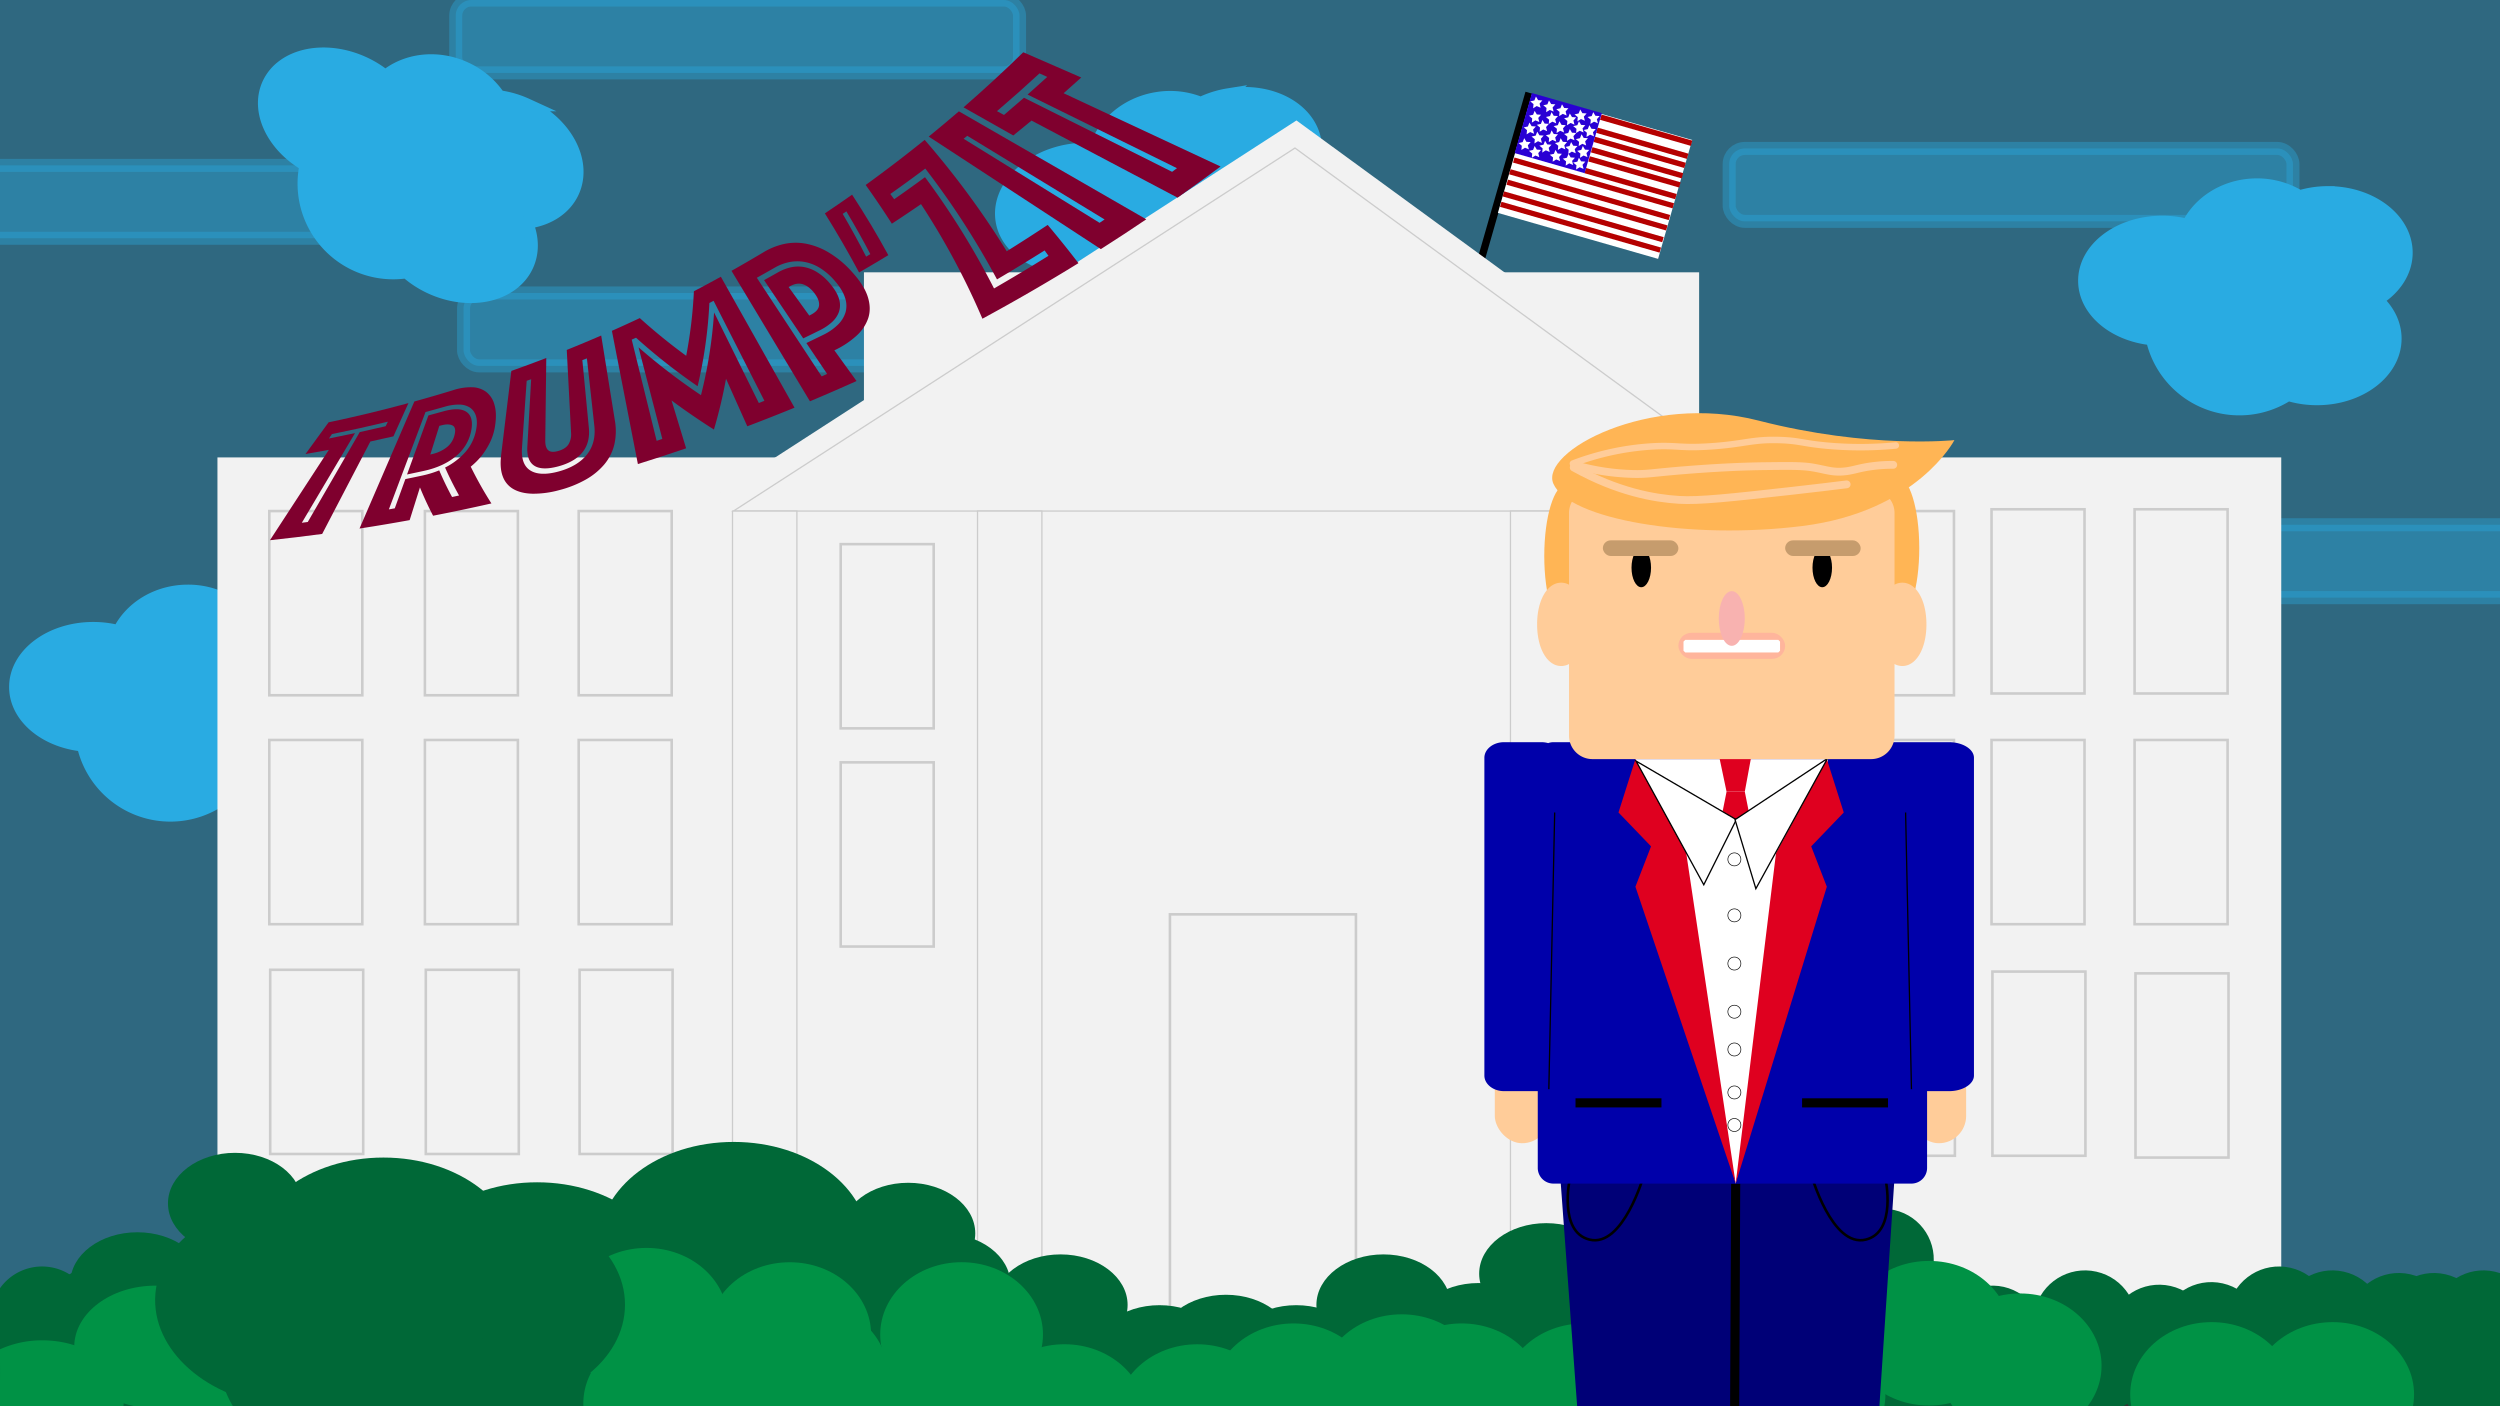 <svg xmlns="http://www.w3.org/2000/svg" width="1920" height="1080" viewBox="0 0 1920 1080"><rect x="0" y="0" width="1920" height="1080" fill="#333333" stroke="none"/><defs><style>.cls-1,.cls-2,.cls-3{fill:#29abe2;}.cls-1{opacity:0.44;}.cls-2,.cls-3{stroke:#29abe2;stroke-width:10px;}.cls-13,.cls-14,.cls-17,.cls-19,.cls-2,.cls-20,.cls-21,.cls-24,.cls-3,.cls-8,.cls-9{stroke-miterlimit:10;}.cls-2{opacity:0.37;}.cls-19,.cls-20,.cls-21,.cls-24,.cls-4{fill:#fff;}.cls-5{fill:#b50000;}.cls-6{fill:#2900d4;}.cls-7,.cls-8,.cls-9{fill:#f2f2f2;}.cls-8,.cls-9{stroke:#ccc;}.cls-14,.cls-9{stroke-width:2px;}.cls-10{fill:#006837;}.cls-11{fill:#009245;}.cls-12{fill:#007;}.cls-13,.cls-14,.cls-17,.cls-19,.cls-20,.cls-21{stroke:#000;}.cls-13,.cls-21{stroke-width:7px;}.cls-14,.cls-27,.cls-28{fill:none;}.cls-15{fill:#fc9;}.cls-16{fill:#00a;}.cls-18{fill:#df001f;}.cls-20{stroke-width:0.5px;}.cls-22{fill:#ffb59c;}.cls-23{fill:#ffb555;}.cls-24{stroke:#fff;stroke-width:4.146px;}.cls-25{fill:#f8b2b0;}.cls-26{fill:#c69c6d;}.cls-27,.cls-28{stroke:#fc9;stroke-linecap:round;stroke-linejoin:round;}.cls-27{stroke-width:6px;}.cls-28{stroke-width:4.968px;}.cls-29{fill:#7f002e;}</style></defs><title>Titelskærm</title><g id="Layer_1" data-name="Layer 1"><path class="cls-1" d="M0,0V1046.055c.05,4.543.04,9.087,0,13.633V1066H1920V0Z"/><rect class="cls-2" x="1328" y="114" width="433" height="56" rx="12"/><rect class="cls-2" x="-87" y="127" width="433" height="56" rx="12"/><rect class="cls-2" x="350" width="433" height="56" rx="12"/><rect class="cls-2" x="1504" y="403" width="433" height="56" rx="12"/><rect class="cls-2" x="356" y="225" width="433" height="56" rx="12"/><path class="cls-3" d="M1825.171,230.241c13.86-8.448,22.762-21.5,22.762-36.16,0-25.473-26.845-46.123-59.959-46.123a75.788,75.788,0,0,0-21.88,3.182A62.191,62.191,0,0,0,1733.336,142c-23.725,0-44.102,12.836-53.019,31.194a77.197,77.197,0,0,0-19.712-2.528c-32.919,0-59.604,20.125-59.604,44.952,0,22.871,22.654,41.739,51.959,44.571a68.488,68.488,0,0,0,104.268,42.718,75.716,75.716,0,0,0,22.232,3.289c33.114,0,59.959-20.65,59.959-46.123C1839.418,248.694,1834.051,238.285,1825.171,230.241Z"/><path class="cls-3" d="M236.171,542.241c13.86-8.448,22.762-21.5,22.762-36.16,0-25.473-26.845-46.123-59.959-46.123a75.788,75.788,0,0,0-21.88,3.182A62.191,62.191,0,0,0,144.336,454c-23.725,0-44.102,12.836-53.019,31.194a77.197,77.197,0,0,0-19.712-2.528C38.686,482.666,12,502.791,12,527.617c0,22.871,22.654,41.739,51.959,44.571a68.488,68.488,0,0,0,104.268,42.718,75.716,75.716,0,0,0,22.232,3.289c33.114,0,59.959-20.65,59.959-46.123C250.418,560.693,245.05,550.284,236.171,542.241Z"/><path class="cls-3" d="M404.194,170.759c16.114-1.947,29.623-10.139,35.697-23.481,10.553-23.184-5.325-53.1-35.465-66.818a75.791,75.791,0,0,0-21.233-6.168,62.191,62.191,0,0,0-26.027-21.89c-21.593-9.829-45.457-6.587-61.178,6.426a77.202,77.202,0,0,0-16.894-10.467c-29.961-13.637-62.587-6.375-72.871,16.22-9.475,20.816,3.327,47.373,28.826,62.092a68.488,68.488,0,0,0,77.203,82.075,75.715,75.715,0,0,0,18.872,12.203c30.139,13.719,63.127,6.045,73.679-17.139C409.517,193.456,408.944,181.758,404.194,170.759Z"/><path class="cls-3" d="M993.229,148.073c12.327-10.56,19.022-24.87,16.672-39.34-4.082-25.143-33.889-41.224-66.576-35.917a75.787,75.787,0,0,0-21.087,6.647A62.191,62.191,0,0,0,888.439,75.69c-23.418,3.802-41.475,19.738-47.335,39.287a77.195,77.195,0,0,0-19.863.664c-32.493,5.276-55.609,29.418-51.63,53.923,3.665,22.575,29.05,37.569,58.43,35.668a68.489,68.489,0,0,0,109.766,25.456,75.716,75.716,0,0,0,22.471-.317c32.687-5.307,55.875-29.992,51.793-55.135C1010.248,164.004,1003.282,154.59,993.229,148.073Z"/><rect x="1142.633" y="67.167" width="5.652" height="209.029" transform="translate(91.776 -309.258) rotate(16.01)"/><rect class="cls-4" x="1161" y="88" width="128" height="95" transform="translate(84.882 -332.599) rotate(16.01)"/><rect class="cls-5" x="1150.091" y="172.462" width="127.499" height="4.058" transform="translate(95.203 -328.009) rotate(16.01)"/><rect class="cls-5" x="1152.091" y="164.462" width="127.499" height="4.058" transform="translate(93.074 -328.871) rotate(16.01)"/><rect class="cls-5" x="1155.091" y="155.462" width="127.499" height="4.058" transform="translate(90.709 -330.047) rotate(16.01)"/><rect class="cls-5" x="1157.091" y="147.462" width="127.499" height="4.058" transform="translate(88.58 -330.909) rotate(16.01)"/><rect class="cls-5" x="1160.091" y="138.462" width="127.499" height="4.058" transform="translate(86.214 -332.086) rotate(16.01)"/><rect class="cls-5" x="1216.017" y="138.92" width="72.525" height="4.184" transform="translate(87.46 -339.909) rotate(16.01)"/><rect class="cls-5" x="1219.017" y="129.92" width="72.525" height="4.184" transform="translate(85.095 -341.085) rotate(16.01)"/><rect class="cls-5" x="1221.017" y="122.92" width="72.525" height="4.184" transform="translate(83.242 -341.908) rotate(16.01)"/><rect class="cls-5" x="1223.017" y="114.92" width="72.525" height="4.184" transform="translate(81.113 -342.77) rotate(16.01)"/><rect class="cls-5" x="1225.017" y="107.92" width="72.525" height="4.184" transform="translate(79.26 -343.593) rotate(16.01)"/><rect class="cls-5" x="1228.017" y="97.92" width="72.525" height="4.184" transform="translate(76.618 -344.808) rotate(16.01)"/><rect class="cls-6" x="1168.812" y="78.239" width="55.889" height="47.984" transform="translate(74.611 -326.1) rotate(16.01)"/><polygon class="cls-4" points="1183.183 82.727 1180.192 81.443 1177.439 83.179 1177.736 79.938 1175.234 77.855 1178.409 77.136 1179.616 74.114 1181.281 76.911 1184.528 77.125 1182.383 79.572 1183.183 82.727"/><polygon class="cls-4" points="1182.183 93.727 1179.192 92.443 1176.439 94.179 1176.736 90.938 1174.234 88.855 1177.409 88.136 1178.616 85.114 1180.281 87.911 1183.528 88.125 1181.383 90.572 1182.183 93.727"/><polygon class="cls-4" points="1195.183 94.727 1192.192 93.443 1189.439 95.179 1189.736 91.938 1187.234 89.855 1190.409 89.136 1191.616 86.114 1193.281 88.911 1196.528 89.125 1194.383 91.572 1195.183 94.727"/><polygon class="cls-4" points="1193.183 85.727 1190.192 84.443 1187.439 86.179 1187.736 82.938 1185.234 80.855 1188.409 80.136 1189.616 77.114 1191.281 79.911 1194.528 80.125 1192.383 82.572 1193.183 85.727"/><polygon class="cls-4" points="1188.183 100.727 1185.192 99.443 1182.439 101.179 1182.736 97.938 1180.234 95.855 1183.409 95.136 1184.616 92.114 1186.281 94.911 1189.528 95.125 1187.383 97.572 1188.183 100.727"/><polygon class="cls-4" points="1178.183 102.727 1175.192 101.443 1172.439 103.179 1172.736 99.938 1170.234 97.855 1173.409 97.136 1174.616 94.114 1176.281 96.911 1179.528 97.125 1177.383 99.572 1178.183 102.727"/><polygon class="cls-4" points="1174.183 114.727 1171.192 113.443 1168.439 115.179 1168.736 111.938 1166.234 109.855 1169.409 109.136 1170.616 106.114 1172.281 108.911 1175.528 109.125 1173.383 111.572 1174.183 114.727"/><polygon class="cls-4" points="1184.183 109.727 1181.192 108.443 1178.439 110.179 1178.736 106.938 1176.234 104.855 1179.409 104.136 1180.616 101.114 1182.281 103.911 1185.528 104.125 1183.383 106.572 1184.183 109.727"/><polygon class="cls-4" points="1182.183 120.727 1179.192 119.443 1176.439 121.179 1176.736 117.938 1174.234 115.855 1177.409 115.136 1178.616 112.114 1180.281 114.911 1183.528 115.125 1181.383 117.572 1182.183 120.727"/><polygon class="cls-4" points="1190.183 116.727 1187.192 115.443 1184.439 117.179 1184.736 113.938 1182.234 111.855 1185.409 111.136 1186.616 108.114 1188.281 110.911 1191.528 111.125 1189.383 113.572 1190.183 116.727"/><polygon class="cls-4" points="1195.183 108.727 1192.192 107.443 1189.439 109.179 1189.736 105.938 1187.234 103.855 1190.409 103.136 1191.616 100.114 1193.281 102.911 1196.528 103.125 1194.383 105.572 1195.183 108.727"/><polygon class="cls-4" points="1201.183 101.727 1198.192 100.443 1195.439 102.179 1195.736 98.938 1193.234 96.855 1196.409 96.136 1197.616 93.114 1199.281 95.911 1202.528 96.125 1200.383 98.572 1201.183 101.727"/><polygon class="cls-4" points="1203.183 88.727 1200.192 87.443 1197.439 89.179 1197.736 85.938 1195.234 83.855 1198.409 83.136 1199.616 80.114 1201.281 82.911 1204.528 83.125 1202.383 85.572 1203.183 88.727"/><polygon class="cls-4" points="1209.183 95.727 1206.192 94.443 1203.439 96.179 1203.736 92.938 1201.234 90.855 1204.409 90.136 1205.616 87.114 1207.281 89.911 1210.528 90.125 1208.383 92.572 1209.183 95.727"/><polygon class="cls-4" points="1217.183 92.727 1214.192 91.443 1211.439 93.179 1211.736 89.938 1209.234 87.855 1212.409 87.136 1213.616 84.114 1215.281 86.911 1218.528 87.125 1216.383 89.572 1217.183 92.727"/><polygon class="cls-4" points="1227.183 94.727 1224.192 93.443 1221.439 95.179 1221.736 91.938 1219.234 89.855 1222.409 89.136 1223.616 86.114 1225.281 88.911 1228.528 89.125 1226.383 91.572 1227.183 94.727"/><polygon class="cls-4" points="1216.183 101.727 1213.192 100.443 1210.439 102.179 1210.736 98.938 1208.234 96.855 1211.409 96.136 1212.616 93.114 1214.281 95.911 1217.528 96.125 1215.383 98.572 1216.183 101.727"/><polygon class="cls-4" points="1224.183 104.727 1221.192 103.443 1218.439 105.179 1218.736 101.938 1216.234 99.855 1219.409 99.136 1220.616 96.114 1222.281 98.911 1225.528 99.125 1223.383 101.572 1224.183 104.727"/><polygon class="cls-4" points="1209.183 107.727 1206.192 106.443 1203.439 108.179 1203.736 104.938 1201.234 102.855 1204.409 102.136 1205.616 99.114 1207.281 101.911 1210.528 102.125 1208.383 104.572 1209.183 107.727"/><polygon class="cls-4" points="1202.183 114.727 1199.192 113.443 1196.439 115.179 1196.736 111.938 1194.234 109.855 1197.409 109.136 1198.616 106.114 1200.281 108.911 1203.528 109.125 1201.383 111.572 1202.183 114.727"/><polygon class="cls-4" points="1218.183 111.727 1215.192 110.443 1212.439 112.179 1212.736 108.938 1210.234 106.855 1213.409 106.136 1214.616 103.114 1216.281 105.911 1219.528 106.125 1217.383 108.572 1218.183 111.727"/><polygon class="cls-4" points="1210.183 117.727 1207.192 116.443 1204.439 118.179 1204.736 114.938 1202.234 112.855 1205.409 112.136 1206.616 109.114 1208.281 111.911 1211.528 112.125 1209.383 114.572 1210.183 117.727"/><polygon class="cls-4" points="1219.183 120.727 1216.192 119.443 1213.439 121.179 1213.736 117.938 1211.234 115.855 1214.409 115.136 1215.616 112.114 1217.281 114.911 1220.528 115.125 1218.383 117.572 1219.183 120.727"/><polygon class="cls-4" points="1216.183 129.727 1213.192 128.443 1210.439 130.179 1210.736 126.938 1208.234 124.855 1211.409 124.136 1212.616 121.114 1214.281 123.911 1217.528 124.125 1215.383 126.572 1216.183 129.727"/><polygon class="cls-4" points="1208.183 126.727 1205.192 125.443 1202.439 127.179 1202.736 123.938 1200.234 121.855 1203.409 121.136 1204.616 118.114 1206.281 120.911 1209.528 121.125 1207.383 123.572 1208.183 126.727"/><polygon class="cls-4" points="1198.183 123.727 1195.192 122.443 1192.439 124.179 1192.736 120.938 1190.234 118.855 1193.409 118.136 1194.616 115.114 1196.281 117.911 1199.528 118.125 1197.383 120.572 1198.183 123.727"/><rect class="cls-7" x="663.514" y="209.138" width="641.417" height="193.661"/><rect class="cls-7" x="167" y="351.294" width="1585" height="673.007"/><polygon class="cls-7" points="1501.339 461.748 424.528 461.748 995.675 92.503 1501.339 461.748"/><polygon class="cls-8" points="1376.352 392.498 563.25 392.498 994.524 113.681 1376.352 392.498"/><rect class="cls-8" x="562.563" y="392.498" width="49.445" height="619.441"/><rect class="cls-8" x="750.731" y="392.498" width="49.445" height="619.441"/><rect class="cls-8" x="1160.029" y="392.498" width="49.445" height="619.441"/><rect class="cls-8" x="1327.594" y="392.498" width="49.445" height="619.441"/><rect class="cls-9" x="206.831" y="392.498" width="71.421" height="141.469"/><rect class="cls-9" x="206.831" y="568.304" width="71.421" height="141.469"/><rect class="cls-9" x="207.518" y="744.797" width="71.421" height="141.469"/><rect class="cls-9" x="326.324" y="392.498" width="71.421" height="141.469"/><rect class="cls-9" x="645.659" y="417.908" width="71.421" height="141.469"/><rect class="cls-9" x="1233.51" y="417.908" width="71.421" height="141.469"/><rect class="cls-9" x="1233.51" y="585.473" width="71.421" height="141.469"/><rect class="cls-9" x="645.659" y="585.473" width="71.421" height="141.469"/><rect class="cls-9" x="326.324" y="568.304" width="71.421" height="141.469"/><rect class="cls-9" x="327.011" y="744.797" width="71.421" height="141.469"/><rect class="cls-9" x="444.444" y="392.498" width="71.421" height="141.469"/><rect class="cls-9" x="444.444" y="568.304" width="71.421" height="141.469"/><rect class="cls-9" x="445.13" y="744.797" width="71.421" height="141.469"/><rect class="cls-9" x="1639.374" y="391.125" width="71.421" height="141.469"/><rect class="cls-9" x="1529.496" y="391.125" width="71.421" height="141.469"/><rect class="cls-9" x="1429.231" y="392.498" width="71.421" height="141.469"/><rect class="cls-9" x="1429.231" y="568.304" width="71.421" height="141.469"/><rect class="cls-9" x="1429.918" y="746.17" width="71.421" height="141.469"/><rect class="cls-9" x="1529.496" y="568.304" width="71.421" height="141.469"/><rect class="cls-9" x="1530.182" y="746.17" width="71.421" height="141.469"/><rect class="cls-9" x="1639.374" y="568.304" width="71.421" height="141.469"/><rect class="cls-9" x="1640.061" y="747.544" width="71.421" height="141.469"/><rect class="cls-9" x="898.513" y="702.219" width="142.842" height="313.154"/><ellipse class="cls-10" cx="294.5" cy="967" rx="103.5" ry="78"/><ellipse class="cls-10" cx="412.5" cy="986" rx="103.5" ry="78"/><ellipse class="cls-10" cx="563.5" cy="955" rx="103.5" ry="78"/><ellipse class="cls-10" cx="464.5" cy="1063.188" rx="51.5" ry="38.812"/><ellipse class="cls-10" cx="538.5" cy="1014.188" rx="51.5" ry="38.812"/><ellipse class="cls-10" cx="697.5" cy="947.188" rx="51.5" ry="38.812"/><ellipse class="cls-10" cx="654.5" cy="1002.188" rx="51.5" ry="38.812"/><ellipse class="cls-10" cx="602.5" cy="1024.188" rx="51.5" ry="38.812"/><ellipse class="cls-10" cx="724.5" cy="986.188" rx="51.5" ry="38.812"/><ellipse class="cls-10" cx="814.5" cy="1002.188" rx="51.5" ry="38.812"/><ellipse class="cls-10" cx="748.5" cy="1024.188" rx="51.5" ry="38.812"/><ellipse class="cls-10" cx="890.5" cy="1041.188" rx="51.5" ry="38.812"/><ellipse class="cls-10" cx="838.5" cy="1041.188" rx="51.5" ry="38.812"/><ellipse class="cls-10" cx="995.5" cy="1041.188" rx="51.5" ry="38.812"/><ellipse class="cls-10" cx="941.5" cy="1033.188" rx="51.5" ry="38.812"/><ellipse class="cls-10" cx="1062.5" cy="1002.188" rx="51.5" ry="38.812"/><ellipse class="cls-10" cx="1135.5" cy="1024.188" rx="51.5" ry="38.812"/><ellipse class="cls-10" cx="1070.5" cy="1033.188" rx="51.5" ry="38.812"/><ellipse class="cls-10" cx="1187.5" cy="1033.188" rx="51.5" ry="38.812"/><ellipse class="cls-10" cx="1187.5" cy="978.188" rx="51.5" ry="38.812"/><ellipse class="cls-10" cx="1285.5" cy="1002.188" rx="51.5" ry="38.812"/><ellipse class="cls-10" cx="1274.5" cy="1049.188" rx="51.5" ry="38.812"/><ellipse class="cls-10" cx="1187.5" cy="1056.188" rx="51.5" ry="38.812"/><ellipse class="cls-10" cx="1021.5" cy="1056.188" rx="51.5" ry="38.812"/><ellipse class="cls-10" cx="903.5" cy="1056.188" rx="51.5" ry="38.812"/><path class="cls-10" d="M748.235,1090.026A31.274,31.274,0,0,0,754,1072.188c0-21.435-23.057-38.812-51.5-38.812s-51.5,17.377-51.5,38.812a30.919,30.919,0,0,0,4.764,16.303C686.588,1088.349,717.411,1089.535,748.235,1090.026Z"/><ellipse class="cls-10" cx="672.5" cy="1025.188" rx="51.5" ry="38.812"/><ellipse class="cls-10" cx="563.5" cy="1037.188" rx="51.5" ry="38.812"/><ellipse class="cls-10" cx="520.5" cy="1037.188" rx="51.5" ry="38.812"/><path class="cls-10" d="M584.395,1092.251c3.716-.428,7.433-.856,11.158-1.195,11.46-1.045,22.954-1.703,34.454-2.093,10.62-.36,21.239-.486,31.858-.478a30.265,30.265,0,0,0,5.576-11.778c4.724-20.908-13.937-42.939-41.681-49.207s-54.063,5.6-58.787,26.508C563.831,1067.919,571.048,1082.32,584.395,1092.251Z"/><path class="cls-10" d="M509.444,1097.231q3.529-.496,7.062-.863c16.817-1.764,33.743-1.436,50.603-2.443,3.566-.213,7.119-.548,10.669-.928a31.024,31.024,0,0,0,8.645-15.273c4.724-20.908-13.937-42.939-41.681-49.207s-54.063,5.6-58.787,26.508C482.365,1070.919,492.291,1087.457,509.444,1097.231Z"/><path class="cls-10" d="M271.768,1094.514c11.796.081,22.67-2.127,34.209-3.958,8.316-1.319,20.277-3.728,27.706,1.702a5.13,5.13,0,0,1,2.071,5.193c2.026.444,4.032.97,6.019,1.566a30.778,30.778,0,0,0,7.706-14.293c4.724-20.908-13.937-42.939-41.681-49.207s-54.063,5.6-58.787,26.508c-2.52,11.155,1.627,22.625,10.249,31.854C263.427,1094.25,267.597,1094.485,271.768,1094.514Z"/><ellipse class="cls-10" cx="804.408" cy="1057.381" rx="38.812" ry="51.5" transform="translate(-404.25 1608.991) rotate(-77.269)"/><ellipse class="cls-10" cx="1106.061" cy="1073.368" rx="38.812" ry="51.5" transform="translate(-184.667 1915.692) rotate(-77.269)"/><ellipse class="cls-10" cx="1030.338" cy="1071.185" rx="38.812" ry="38.791" transform="translate(-241.573 1840.129) rotate(-77.269)"/><ellipse class="cls-10" cx="1337.338" cy="1033.185" rx="38.812" ry="38.791" transform="translate(34.837 2109.956) rotate(-77.269)"/><ellipse class="cls-10" cx="1362.338" cy="1063.185" rx="38.812" ry="38.791" transform="translate(25.066 2157.73) rotate(-77.269)"/><ellipse class="cls-10" cx="1393.338" cy="1024.185" rx="38.812" ry="38.791" transform="translate(87.275 2157.562) rotate(-77.269)"/><ellipse class="cls-10" cx="1465.338" cy="1024.185" rx="38.812" ry="38.791" transform="translate(143.408 2227.792) rotate(-77.269)"/><ellipse class="cls-10" cx="1415.338" cy="1057.185" rx="38.812" ry="38.791" transform="translate(72.238 2204.749) rotate(-77.269)"/><ellipse class="cls-10" cx="1446.338" cy="967.185" rx="38.812" ry="38.791" transform="translate(184.194 2164.821) rotate(-77.269)"/><ellipse class="cls-10" cx="1530.338" cy="1026.185" rx="38.812" ry="38.791" transform="translate(192.133 2292.754) rotate(-77.269)"/><ellipse class="cls-10" cx="1613.338" cy="1045.185" rx="38.812" ry="38.791" transform="translate(238.309 2388.526) rotate(-77.269)"/><ellipse class="cls-10" cx="1698.338" cy="1024.185" rx="39.514" ry="39.604" transform="translate(325.06 2455.064) rotate(-77.269)"/><ellipse class="cls-10" cx="1658.338" cy="1026.185" rx="39.514" ry="39.604" transform="translate(291.925 2417.607) rotate(-77.269)"/><ellipse class="cls-10" cx="1601.338" cy="1015.185" rx="39.514" ry="39.604" transform="translate(258.216 2353.432) rotate(-77.269)"/><ellipse class="cls-10" cx="1525.338" cy="1063.185" rx="39.514" ry="39.604" transform="translate(152.144 2316.723) rotate(-77.269)"/><ellipse class="cls-10" cx="1495.338" cy="1063.185" rx="39.514" ry="39.604" transform="translate(128.756 2287.46) rotate(-77.269)"/><ellipse class="cls-10" cx="1590.338" cy="1063.185" rx="39.514" ry="39.604" transform="translate(202.82 2380.125) rotate(-77.269)"/><ellipse class="cls-10" cx="1710.338" cy="1057.185" rx="39.514" ry="39.604" transform="translate(302.227 2492.497) rotate(-77.269)"/><ellipse class="cls-10" cx="1667.338" cy="1057.185" rx="39.514" ry="39.604" transform="translate(268.703 2450.554) rotate(-77.269)"/><ellipse class="cls-10" cx="1791.338" cy="1015.185" rx="39.514" ry="39.604" transform="translate(406.344 2538.761) rotate(-77.269)"/><ellipse class="cls-10" cx="1750.338" cy="1012.185" rx="39.514" ry="39.604" transform="translate(377.306 2496.43) rotate(-77.269)"/><ellipse class="cls-10" cx="1768.338" cy="1080.185" rx="39.514" ry="39.604" transform="translate(325.011 2567.002) rotate(-77.269)"/><ellipse class="cls-10" cx="1846.338" cy="1068.185" rx="39.514" ry="39.604" transform="translate(397.526 2633.729) rotate(-77.269)"/><ellipse class="cls-10" cx="1822.338" cy="1063.185" rx="39.514" ry="39.604" transform="translate(383.693 2606.421) rotate(-77.269)"/><ellipse class="cls-10" cx="1869.338" cy="1017.185" rx="39.514" ry="39.604" transform="translate(465.204 2616.403) rotate(-77.269)"/><ellipse class="cls-10" cx="1842.338" cy="1017.185" rx="39.514" ry="39.604" transform="translate(444.154 2590.066) rotate(-77.269)"/><ellipse class="cls-10" cx="1899.338" cy="1080.185" rx="39.514" ry="39.604" transform="translate(427.142 2694.781) rotate(-77.269)"/><ellipse class="cls-10" cx="1907.338" cy="1015.185" rx="39.514" ry="39.604" transform="translate(496.781 2651.909) rotate(-77.269)"/><ellipse class="cls-10" cx="1434.338" cy="1068.185" rx="39.514" ry="39.604" transform="translate(76.321 2231.858) rotate(-77.269)"/><ellipse class="cls-10" cx="1326.338" cy="1072.185" rx="39.514" ry="39.604" transform="translate(-11.78 2129.632) rotate(-77.269)"/><ellipse class="cls-10" cx="1213.338" cy="1072.185" rx="39.514" ry="39.604" transform="translate(-99.877 2019.41) rotate(-77.269)"/><ellipse class="cls-10" cx="1135.338" cy="1080.185" rx="39.514" ry="39.604" transform="translate(-168.491 1949.564) rotate(-77.269)"/><ellipse class="cls-10" cx="969.338" cy="1066.185" rx="39.514" ry="39.604" transform="translate(-284.253 1776.731) rotate(-77.269)"/><ellipse class="cls-10" cx="882.338" cy="1063.185" rx="39.514" ry="39.604" transform="translate(-349.154 1689.531) rotate(-77.269)"/><ellipse class="cls-10" cx="393.338" cy="1066.185" rx="39.514" ry="39.604" transform="translate(-733.317 1214.892) rotate(-77.269)"/><path class="cls-10" d="M759.046,1025.642a39.49,39.49,0,0,0-39.132,63.798c16.975.402,33.951.781,50.927.795a4.656,4.656,0,0,1,4.791,4.371,39.487,39.487,0,0,0-16.586-68.964Z"/><path class="cls-10" d="M179.57,1083.444c14.34,1.726,28.69,3.385,42.998,5.377q2.474.345,4.955.719a39.602,39.602,0,1,0-67.052-7.668A190.858,190.858,0,0,1,179.57,1083.444Z"/><path class="cls-10" d="M92.377,1081.557c8.52-.207,16.986-.677,25.445-.378a39.613,39.613,0,1,0-62.862.062C67.429,1081.288,79.919,1081.859,92.377,1081.557Z"/><path class="cls-10" d="M-.267,1082.342a78.586,78.586,0,0,1,11.663-.822c13.553-.039,27.104-.239,40.657-.287.573-.002,1.145.004,1.718.005a39.219,39.219,0,0,0,7.198-15.325A39.61,39.61,0,0,0-.788,1025.1C.551,1044.137-.104,1063.26-.267,1082.342Z"/><path class="cls-10" d="M41.046,973.642A39.601,39.601,0,0,0-1.387,991.448c-.333,4.29-.825,8.59-1.35,12.894v8.486a5.197,5.197,0,0,1,1.093,2.648c.696,6.341,1.117,12.694,1.366,19.054a39.549,39.549,0,1,0,41.325-60.888Z"/><ellipse class="cls-10" cx="74.338" cy="1012.185" rx="39.514" ry="39.604" transform="translate(-929.344 861.635) rotate(-77.269)"/><path class="cls-10" d="M143.961,1026.523c-27.743-6.268-54.063,5.6-58.787,26.508-2.225,9.846.739,19.94,7.393,28.521,12.141-.3,24.171-1.123,36.229.533,1.255-.11,2.513-.198,3.779-.247a101.964,101.964,0,0,1,15.281.709c10.456-1.478,21.482-.335,31.715.896q1.474.177,2.949.353a29.773,29.773,0,0,0,3.123-8.067C190.365,1054.822,171.704,1032.792,143.961,1026.523Z"/><ellipse class="cls-10" cx="180.5" cy="924.188" rx="51.5" ry="38.812"/><ellipse class="cls-10" cx="137.5" cy="1017.188" rx="51.5" ry="38.812"/><ellipse class="cls-10" cx="105.5" cy="985.188" rx="51.5" ry="38.812"/><path class="cls-11" d="M164.5,1007.377c-34.518,0-62.5,21.088-62.5,47.102,0,9.88,4.059,19.035,10.96,26.606a120.329,120.329,0,0,1,15.842,1c1.253-.11,2.509-.198,3.772-.246a101.964,101.964,0,0,1,15.281.709c10.456-1.478,21.482-.335,31.715.896,9.989,1.202,19.982,2.378,29.964,3.651C220.336,1078.631,227,1067.149,227,1054.478,227,1028.465,199.018,1007.377,164.5,1007.377Z"/><path class="cls-11" d="M-.263,1082.342a78.603,78.603,0,0,1,11.659-.822c13.553-.039,27.104-.239,40.657-.287,13.434-.048,26.898.649,40.324.324q1.129-.027,2.256-.061A35.82,35.82,0,0,0,95,1076.478c0-26.014-27.982-47.102-62.5-47.102A77.837,77.837,0,0,0-.214,1036.365C.306,1051.674-.133,1067.021-.263,1082.342Z"/><path class="cls-11" d="M110.506,1081.087c4.257-.031,8.508.059,12.76.4,32.763-1.469,58.734-21.949,58.734-47.009,0-26.014-27.982-47.102-62.5-47.102S57,1008.465,57,1034.478C57,1058.189,80.251,1077.8,110.506,1081.087Z"/><path class="cls-11" d="M483.306,1101.629c2.904-.344,5.81-.587,8.719-.788a141.427,141.427,0,0,1,24.482-4.472c16.817-1.764,33.743-1.436,50.603-2.443,5.167-.309,10.309-.873,15.449-1.463A50.23,50.23,0,0,0,589,1067.911c0-30.664-27.982-55.522-62.5-55.522s-62.5,24.858-62.5,55.522c0,13.906,5.764,26.608,15.276,36.344A5.546,5.546,0,0,1,483.306,1101.629Z"/><path class="cls-11" d="M466.365,1113.817a63.014,63.014,0,0,1,12.163-7.803,5.709,5.709,0,0,1,4.777-4.385c2.904-.344,5.81-.587,8.719-.788a141.427,141.427,0,0,1,24.482-4.472c16.817-1.764,33.743-1.436,50.603-2.443,1.106-.066,2.211-.146,3.315-.233A49.738,49.738,0,0,0,573,1077.918c0-30.664-27.982-55.522-62.5-55.522s-62.5,24.858-62.5,55.522c0,14.734,6.474,28.116,17.017,38.056A4.008,4.008,0,0,1,466.365,1113.817Z"/><ellipse class="cls-11" cx="496.5" cy="1013.922" rx="62.5" ry="55.522"/><path class="cls-11" d="M573.451,1093.428c7.376-.687,14.722-1.699,22.102-2.372,11.46-1.045,22.954-1.703,34.454-2.093,13.352-.453,26.704-.541,40.056-.445A51.25,51.25,0,0,0,682,1055.897c0-30.664-27.982-55.522-62.5-55.522s-62.5,24.858-62.5,55.522C557,1070.37,563.238,1083.545,573.451,1093.428Z"/><path class="cls-11" d="M759.936,1090.174c.034-.751.065-1.503.065-2.261,0-30.664-27.982-55.522-62.5-55.522S635,1057.25,635,1087.913c0,.305.02.605.026.908C676.663,1087.68,718.298,1089.795,759.936,1090.174Z"/><ellipse class="cls-11" cx="606.5" cy="1024.926" rx="62.5" ry="55.522"/><ellipse class="cls-11" cx="738.5" cy="1024.901" rx="62.5" ry="55.522"/><path class="cls-11" d="M817.5,1032.38c-34.518,0-62.5,24.858-62.5,55.522,0,.745.03,1.484.063,2.221q7.889.096,15.778.112c6.445.005,6.435,10.005,0,10q-7.15-.006-14.299-.096c6.276,24.773,31.176,43.284,60.958,43.284,34.518,0,62.5-24.858,62.5-55.522S852.018,1032.38,817.5,1032.38Z"/><ellipse class="cls-11" cx="919.5" cy="1087.926" rx="62.5" ry="55.522"/><ellipse class="cls-11" cx="993.5" cy="1071.926" rx="62.5" ry="55.522"/><ellipse class="cls-11" cx="1122.5" cy="1071.92" rx="62.5" ry="55.522"/><ellipse class="cls-11" cx="1216.5" cy="1071.92" rx="62.5" ry="55.522"/><ellipse class="cls-11" cx="1339.5" cy="1070.92" rx="62.5" ry="55.522"/><ellipse class="cls-11" cx="1385.5" cy="1070.919" rx="62.5" ry="55.522"/><ellipse class="cls-11" cx="1076.5" cy="1064.919" rx="62.5" ry="55.522"/><ellipse class="cls-11" cx="1481.5" cy="1023.917" rx="62.5" ry="55.522"/><ellipse class="cls-11" cx="1551.5" cy="1048.901" rx="62.5" ry="55.522"/><ellipse class="cls-11" cx="1698.5" cy="1070.911" rx="62.5" ry="55.522"/><ellipse class="cls-11" cx="1791.5" cy="1070.919" rx="62.5" ry="55.522"/><path class="cls-11" d="M313.5,1002.392c-34.518,0-62.5,24.858-62.5,55.522,0,13.957,5.816,26.696,15.391,36.449,1.792.083,3.584.139,5.377.152,11.796.081,22.67-2.127,34.209-3.958,8.316-1.319,20.277-3.728,27.706,1.702a5.13,5.13,0,0,1,2.071,5.193,74.536,74.536,0,0,1,13.345,4.19,3.764,3.764,0,0,1,1.396,1.016C365.959,1092.55,376,1076.276,376,1057.914,376,1027.25,348.018,1002.392,313.5,1002.392Z"/><ellipse class="cls-10" cx="376.5" cy="1002" rx="103.5" ry="78"/><ellipse class="cls-10" cx="346.5" cy="998" rx="103.5" ry="78"/><ellipse class="cls-10" cx="243.5" cy="994" rx="103.5" ry="78"/><ellipse class="cls-10" cx="222.5" cy="1002" rx="78" ry="103.5" transform="translate(-793.913 1144.88) rotate(-85.482)"/><path class="cls-10" d="M278.644,972.242c-56.984-4.503-105.929,26.66-109.323,69.605-1.176,14.885,3.291,29.224,11.984,41.805,13.762,1.652,27.532,3.258,41.263,5.17,16.273,2.266,32.731,5.579,49.199,5.692,11.796.081,22.67-2.127,34.209-3.958,8.316-1.319,20.277-3.728,27.706,1.702a5.13,5.13,0,0,1,2.071,5.193,74.536,74.536,0,0,1,13.345,4.19,3.749,3.749,0,0,1,1.92,1.822c14.174-12.011,23.265-27.664,24.659-45.311C379.072,1015.208,335.628,976.745,278.644,972.242Z"/><polygon class="cls-12" points="1440 1131 1215 1131 1195 859 1458 859 1440 1131"/><line class="cls-13" x1="1333" y1="909" x2="1332" y2="1131"/><path class="cls-14" d="M1448,905s9,41-15,47c-26.032,6.508-42-50-42-50Z"/><path class="cls-14" d="M1205.653,905s-9,41,15,47c26.032,6.508,42-50,42-50Z"/><rect class="cls-15" x="1148" y="816" width="42" height="62" rx="21"/><rect class="cls-15" x="1468" y="816" width="42" height="62" rx="21"/><path class="cls-16" d="M1496.851,570H1193a11.866,11.866,0,0,0-4.019.711A18.34,18.34,0,0,0,1183.936,570h-28.872c-8.285,0-15.064,5.4-15.064,12V826c0,6.6,6.779,12,15.064,12H1181v59a12.035,12.035,0,0,0,12,12h275a12.035,12.035,0,0,0,12-12V838h16.851c10.532,0,19.149-5.4,19.149-12V582C1516,575.4,1507.383,570,1496.851,570Z"/><line class="cls-17" x1="1194" y1="624" x2="1189.5" y2="836.5"/><line class="cls-17" x1="1463.5" y1="624" x2="1468" y2="836.5"/><polygon class="cls-4" points="1404 583 1256 583 1333 909 1333 909 1404 583"/><polygon class="cls-18" points="1340 608 1326 608 1318 570 1347 570 1340 608"/><polygon class="cls-18" points="1343 623 1333 630 1323 623 1326 608 1340 608 1343 623"/><polygon class="cls-18" points="1333 909 1256 681 1268 650 1243 624 1256 583 1256 583 1295 655 1333 909"/><polygon class="cls-18" points="1333 909 1403 681 1391 650 1416 624 1403 583 1403 583 1364 655 1333 909"/><polygon class="cls-19" points="1308.5 679.5 1256.5 584.5 1333.5 629.5 1308.5 679.5"/><polygon class="cls-19" points="1348.5 682.5 1403.5 582.5 1332.5 629.5 1348.5 682.5"/><circle class="cls-20" cx="1332" cy="660" r="5"/><circle class="cls-20" cx="1332" cy="703" r="5"/><circle class="cls-20" cx="1332" cy="740" r="5"/><circle class="cls-20" cx="1332" cy="777" r="5"/><circle class="cls-20" cx="1332" cy="806" r="5"/><circle class="cls-20" cx="1332" cy="839" r="5"/><circle class="cls-20" cx="1332" cy="864" r="5"/><line class="cls-21" x1="1384" y1="847" x2="1450" y2="847"/><line class="cls-21" x1="1210" y1="847" x2="1276" y2="847"/><circle class="cls-22" cx="1331" cy="544" r="14"/><ellipse class="cls-23" cx="1203" cy="427" rx="17" ry="55"/><ellipse class="cls-23" cx="1457" cy="421" rx="17" ry="55"/><path class="cls-15" d="M1463,453.5c-5.689,0-10.486,7.907-12,18.722V394a12.035,12.035,0,0,0-12-12H1225a12.035,12.035,0,0,0-12,12v78.222c-1.514-10.816-6.311-18.722-12-18.722-6.904,0-12.5,11.641-12.5,26s5.596,26,12.5,26c5.689,0,10.486-7.907,12-18.722V565a12.035,12.035,0,0,0,12,12h214a12.035,12.035,0,0,0,12-12V486.778c1.514,10.816,6.311,18.722,12,18.722,6.904,0,12.5-11.641,12.5-26S1469.904,453.5,1463,453.5Z"/><path class="cls-15" d="M1437,583H1223a18.021,18.021,0,0,1-18-18V509.952a12.463,12.463,0,0,1-6,1.548c-10.72,0-18.5-13.458-18.5-32s7.78-32,18.5-32a12.463,12.463,0,0,1,6,1.548V394a18.021,18.021,0,0,1,18-18h214a18.021,18.021,0,0,1,18,18v55.048a12.463,12.463,0,0,1,6-1.548c10.72,0,18.5,13.458,18.5,32s-7.78,32-18.5,32a12.463,12.463,0,0,1-6-1.548V565A18.021,18.021,0,0,1,1437,583ZM1210.995,480.778q.21,0,.422.015a5.999,5.999,0,0,1,5.583,5.985V565a6.007,6.007,0,0,0,6,6h214a6.007,6.007,0,0,0,6-6V486.778a6,6,0,0,1,11.942-.832c1.326,9.476,5.055,13.554,6.058,13.554,1.618,0,6.5-7.093,6.5-20s-4.882-20-6.5-20c-1.003,0-4.731,4.078-6.058,13.554A6,6,0,0,1,1443,472.222V394a6.007,6.007,0,0,0-6-6H1223a6.007,6.007,0,0,0-6,6v78.222a6,6,0,0,1-11.942.832c-1.326-9.476-5.055-13.554-6.058-13.554-1.618,0-6.5,7.093-6.5,20s4.882,20,6.5,20c1.003,0,4.731-4.078,6.058-13.554A6.001,6.001,0,0,1,1210.995,480.778Z"/><rect class="cls-22" x="1289" y="486" width="82" height="20" rx="10"/><path class="cls-24" d="M1364.892,499h-69.783l-.108-.108v-5.283l.108-.108h69.783l.108.108v5.283Z"/><ellipse class="cls-25" cx="1330" cy="475" rx="10" ry="21"/><ellipse cx="1260.5" cy="436" rx="7.5" ry="15"/><ellipse cx="1399.5" cy="436" rx="7.5" ry="15"/><rect class="cls-26" x="1231" y="415" width="58" height="12" rx="6"/><rect class="cls-26" x="1371" y="415" width="58" height="12" rx="6"/><path class="cls-23" d="M1501,338s-28.5,55-117,66c-86.321,10.729-179-5-191-32.5-10.713-24.55,73.259-70.176,157.5-48.5C1436,345,1501,338,1501,338Z"/><path class="cls-27" d="M1208.614,359.048c33.772,18.766,61.996,23.698,80.915,24.853,15.525.948,39.37-1.663,86.424-6.922,17.688-1.977,32.302-3.758,42.284-5.007"/><path class="cls-27" d="M1209,357a178.174,178.174,0,0,0,45,7c11.701.297,13.836-.823,41-3,29.639-2.376,49.843-2.866,61-3,18.711-.225,28.067-.338,36,1,10.759,1.815,15.382,4.06,25,3,7.038-.775,10.601-2.643,21-4a118.753,118.753,0,0,1,16-1"/><path class="cls-28" d="M1208,356a205.444,205.444,0,0,1,61.259-13.182c18.876-1.051,20.933,1.565,44.462,0,26.289-1.748,32.011-5.565,53.355-4.856,14.642.486,17.017,2.451,34.582,4.163a285.489,285.489,0,0,0,54.343,0"/><path class="cls-29" d="M252.554,345.482q-8.945,1.672-17.926,3.21l17.719-24.331q30.947-6.52,61.328-14.776-5.76,12.764-11.52,25.529-8.84,2.045-17.719,3.957l-37.012,70.988q-20.008,2.685-40.11,4.821Q229.934,380.181,252.554,345.482Zm-16.183,55.404,39.903-69.03q9.971-2.174,19.89-4.521.861-1.739,1.721-3.478-21.354,5.17-42.96,9.527l-2.291,3.368q10.031-1.968,20.012-4.111-20.429,34.423-40.857,68.846Q234.08,401.19,236.371,400.886Z"/><path class="cls-29" d="M318.232,308.337q14.967-4.135,29.781-8.685a43.367,43.367,0,0,1,14.604-2.249,18.836,18.836,0,0,1,10.749,3.563,18.346,18.346,0,0,1,6.308,9.633c1.295,4.243,1.555,9.542.614,15.893a43.71,43.71,0,0,1-4.061,13.438,59.758,59.758,0,0,1-6.275,10.034,56.697,56.697,0,0,1-8.431,8.434,290.522,290.522,0,0,0,15.878,28.236q-22.31,5.064-44.785,9.437-5.686-10.889-10.094-21.732-3.954,12.559-7.908,25.118-19.198,3.487-38.502,6.466Q297.17,357.129,318.232,308.337Zm6.423,56.812a77.003,77.003,0,0,0,12.66-3.906q4.361,10.209,9.872,20.461,2.686-.575,5.369-1.16Q346.554,369.8,341.824,359.091a52.204,52.204,0,0,0,15.708-12.053,35.41,35.41,0,0,0,8.074-16.693c.884-4.414.828-8.046-.082-10.89a11.757,11.757,0,0,0-4.647-6.44,15.234,15.234,0,0,0-8.207-2.298,38.069,38.069,0,0,0-11.266,1.687q-7.295,2.075-14.624,4.054l-28.13,74.758q2.27-.404,4.539-.816,4.065-11.228,8.13-22.455Q317.995,366.58,324.655,365.149Zm-12.053-.749q8.21-22.677,16.42-45.354,5.634-1.51,11.249-3.076c8.297-2.319,14.182-2.232,18.008.385,3.803,2.615,5.067,7.625,3.489,15.041a33.125,33.125,0,0,1-11.723,19.057c-6.328,5.264-14.509,8.998-24.258,11.13Q319.203,363.024,312.602,364.399Zm17.872-15.328q.848-.199,1.695-.398a28.49,28.49,0,0,0,10.625-4.918,16.708,16.708,0,0,0,6.257-9.53c1.034-3.988.483-6.484-1.585-7.495-2.075-1.008-4.883-1.025-8.496-.07q-.785.207-1.57.414Q333.937,338.073,330.474,349.071Z"/><path class="cls-29" d="M429.501,376.416A74.954,74.954,0,0,1,409.25,379.18c-5.976-.113-10.951-1.295-14.864-3.511a18.322,18.322,0,0,1-8.314-9.943c-1.638-4.407-1.977-9.944-1.165-16.612q3.906-32.128,7.812-64.256,13.486-4.788,26.824-9.922-.387,31.668-.774,63.336c-.045,3.562.689,6.059,2.245,7.491,1.549,1.434,4.195,1.62,7.888.542,3.69-1.077,6.289-2.802,7.76-5.16a14.974,14.974,0,0,0,1.909-8.893q-1.651-31.754-3.302-63.509,13.307-5.361,26.454-11.065,5.232,32.514,10.464,65.029a46.848,46.848,0,0,1-.381,18.668,37.388,37.388,0,0,1-7.739,15.333,51.935,51.935,0,0,1-14.49,11.768A84.424,84.424,0,0,1,429.501,376.416Zm-.365-18.341c-17.012,4.704-25.095-.626-24.114-15.52l2.91-51.304q-1.716.605-3.435,1.204l-3.592,51.26c-.608,8.515,1.385,14.37,6.286,17.535,4.876,3.164,12.334,3.471,22.024.798,9.686-2.675,17.027-7.101,21.73-13.181,4.722-6.079,6.44-13.437,5.486-22.019q-2.841-25.826-5.682-51.652-1.753.698-3.508,1.39,2.486,25.819,4.971,51.637C453.783,343.224,446.138,353.332,429.136,358.075Z"/><path class="cls-29" d="M469.937,254.075q10.769-4.778,21.424-9.786a435.813,435.813,0,0,0,35.641,28.966,349.155,349.155,0,0,0,5.91-49.589q10.418-5.452,20.71-11.126l56.574,100.556q-18.045,7.386-36.27,14.293-8.168-18.25-16.336-36.5a372.241,372.241,0,0,1-9.301,39.014q-17.314-11.036-32.546-22.352,5.595,18.373,11.189,36.746-18.439,6.285-37.037,12.082Q479.916,305.227,469.937,254.075Zm38.722,83.013q-9.133-35.176-18.267-70.352a471.217,471.217,0,0,0,47.971,36.753A354.481,354.481,0,0,0,548.409,239.956l34.382,69.583q2.134-.861,4.266-1.728L548.042,231.032q-1.613.826-3.229,1.647a353.435,353.435,0,0,1-9.033,63.938,458.519,458.519,0,0,1-47.299-37.239q-1.66.732-3.323,1.458,9.572,38.864,19.144,77.727Q506.482,337.829,508.659,337.087Z"/><path class="cls-29" d="M654.354,208.857c6.036,6.655,10.107,12.936,12.023,18.861q2.883,8.889.468,16.474a32.162,32.162,0,0,1-9.28,13.86,67.774,67.774,0,0,1-16.776,11l17.027,23.577q-17.793,8.019-35.779,15.563L561.789,207.992q12.395-6.974,24.598-14.269a52.578,52.578,0,0,1,15.261-6.228,42.698,42.698,0,0,1,16.54-.472,53.252,53.252,0,0,1,17.809,6.619A76.122,76.122,0,0,1,654.354,208.857Zm-12.833,7.31a49.081,49.081,0,0,0-11.599-10.244,34.499,34.499,0,0,0-11.941-4.743,31.294,31.294,0,0,0-11.771.114,37.182,37.182,0,0,0-11.256,4.292q-6.829,3.916-13.713,7.737,24.893,37.865,49.785,75.73,2.102-.939,4.202-1.884-7.969-11.856-15.938-23.712,6.482-3.099,12.931-6.269a42.174,42.174,0,0,0,11.156-7.695,22.448,22.448,0,0,0,5.992-9.6,18.905,18.905,0,0,0-.365-11.175C647.749,224.725,645.229,220.544,641.521,216.166Zm-3.72,2.081c3.48,4.194,5.722,8.076,6.655,11.654a16.109,16.109,0,0,1-.176,9.732,19.614,19.614,0,0,1-5.467,7.872,40.242,40.242,0,0,1-9.163,6.123q-6.367,3.159-12.767,6.249-15.036-22.369-30.073-44.739,5.372-2.968,10.713-5.994a36.156,36.156,0,0,1,9.232-3.694,26.158,26.158,0,0,1,9.911-.49,28.681,28.681,0,0,1,10.487,3.852A41.196,41.196,0,0,1,637.801,218.247ZM621.513,242.36q.632-.323,1.263-.647c3.932-2.017,6.037-4.449,6.278-7.265.243-2.816-.995-5.941-3.658-9.381-2.662-3.437-5.551-5.667-8.611-6.702-3.066-1.034-6.363-.558-9.963,1.415q-.579.317-1.158.634Q613.588,231.387,621.513,242.36Z"/><path class="cls-29" d="M633.511,163.871q10.532-7.06,20.897-14.369,15.073,23.042,27.823,46.465-11.161,6.766-22.457,13.292Q647.583,186.432,633.511,163.871Zm31.676,33.231q1.612-.97,3.221-1.944-8.625-16.493-18.397-32.816-1.414.953-2.831,1.902Q656.757,180.586,665.187,197.101Z"/><path class="cls-29" d="M707.336,156.776q-11.111,7.64-22.388,15.021-9.578-14.955-20.11-29.742,23.099-16.702,45.309-34.63a661.846,661.846,0,0,1,63.028,85.537q15.855-9.897,31.461-20.236,12.271,14.582,23.603,29.373Q791.92,224.519,754.484,244.77A565.156,565.156,0,0,0,707.336,156.776Zm97.889,39.691q-1.47-2.067-2.96-4.13-18.128,11.405-36.563,22.244a615.353,615.353,0,0,0-55.087-85.131q-13.283,9.967-26.846,19.532,1.486,2.013,2.953,4.03,11.941-8.308,23.674-16.925A602.549,602.549,0,0,1,763.411,221.54Q784.509,209.37,805.225,196.467Z"/><path class="cls-29" d="M713.261,104.901Q724.977,95.37,736.432,85.503l143.9,82.927q-17.308,11.703-34.903,22.896ZM848.321,168.55,742.882,104.306q-1.412,1.142-2.827,2.28l104.413,64.549Q846.396,169.846,848.321,168.55Z"/><path class="cls-29" d="M792.213,92.608q-6.964,5.775-14.011,11.44L739.972,82.44q23.53-20.45,45.897-42.302l44.531,19.397q-6.728,6.083-13.542,12.057l120.537,56.28q-16.359,12.212-33.008,23.949Q848.3,122.214,792.213,92.608Zm111.698,36.575L789.194,72.633q7.608-6.706,15.101-13.553l-5.965-2.714q-16.061,14.831-32.66,29l5.386,2.917q7.739-6.537,15.367-13.216l113.746,56.89Q902.043,130.573,903.911,129.183Z"/></g></svg>
